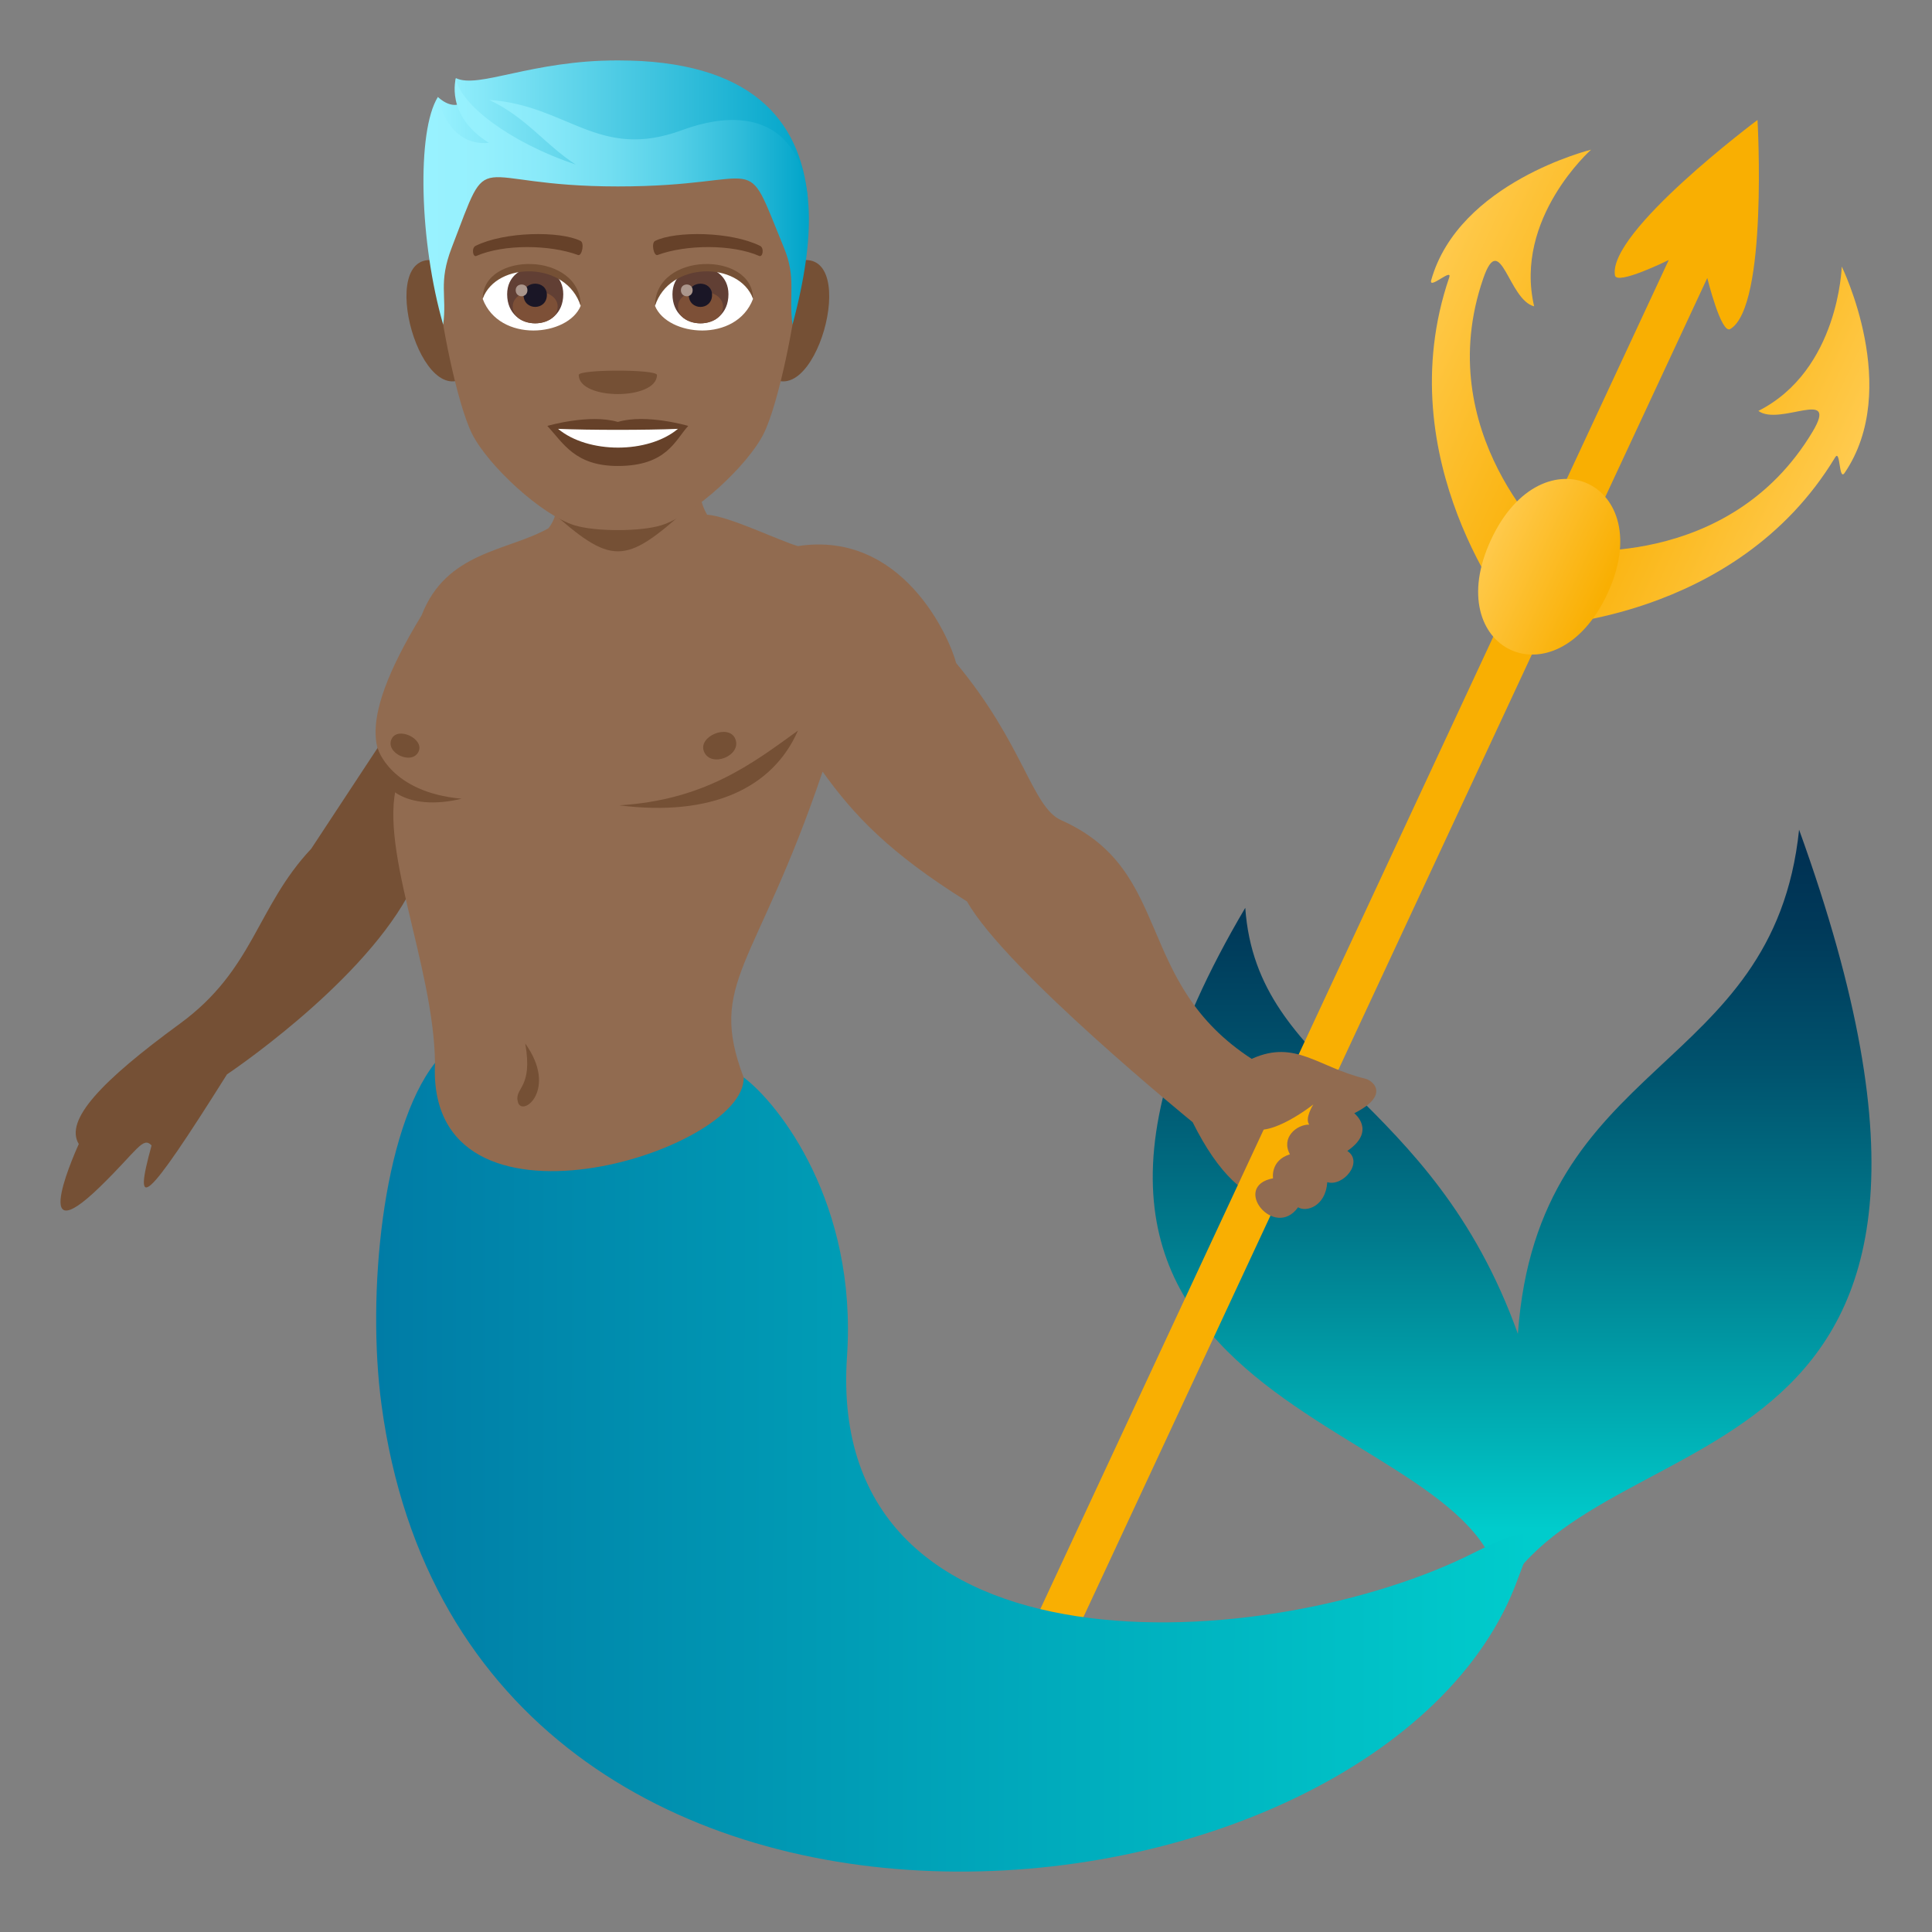 <?xml version="1.0" encoding="utf-8"?>
<!-- Generator: Adobe Illustrator 15.0.0, SVG Export Plug-In . SVG Version: 6.00 Build 0)  -->
<!DOCTYPE svg PUBLIC "-//W3C//DTD SVG 1.1//EN" "http://www.w3.org/Graphics/SVG/1.1/DTD/svg11.dtd">
<svg version="1.1" id="Layer_1" xmlns:x="http://ns.adobe.com/Extensibility/1.0/" xmlns:i="http://ns.adobe.com/AdobeIllustrator/10.0/" xmlns:graph="http://ns.adobe.com/Graphs/1.0/"
	 xmlns="http://www.w3.org/2000/svg" xmlns:xlink="http://www.w3.org/1999/xlink" xmlns:a="http://ns.adobe.com/AdobeSVGViewerExtensions/3.0/"
	 x="0px" y="0px" width="64px" height="64px" viewBox="0 0 64 64" enable-background="new 0 0 64 64" xml:space="preserve">
<rect x="0" y="0" width="64" height="64" fill="#808080" stroke="none"/>
<path fill="#755035" d="M2.61,37.898c-0.48-0.793,0.746-2.084,3.35-3.988c2.457-1.795,2.531-3.857,4.35-5.795l2.455-3.729
	c1.414,0.661,2.742,0.622,3.42,2.239c-0.459,0.867-1.91,1.787-2.695,3.086C11.8,32.736,7.519,35.59,7.519,35.59
	c-2.746,4.369-3.111,4.58-2.498,2.354c-0.291-0.309-0.465,0.16-1.707,1.369C0.858,41.701,2.61,37.898,2.61,37.898z"/>
<linearGradient id="SVGID_1_" gradientUnits="userSpaceOnUse" x1="1357.988" y1="54.711" x2="1357.988" y2="29.326" gradientTransform="matrix(-1 -0.001 -0.001 1 1408.132 -0.087)">
	<stop  offset="0.103" style="stop-color:#00CCCC"/>
	<stop  offset="0.213" style="stop-color:#00B3B8"/>
	<stop  offset="0.48" style="stop-color:#007B8D"/>
	<stop  offset="0.71" style="stop-color:#00526D"/>
	<stop  offset="0.89" style="stop-color:#003959"/>
	<stop  offset="1" style="stop-color:#003052"/>
	<a:midPointStop  offset="0.103" style="stop-color:#00CCCC"/>
	<a:midPointStop  offset="0.403" style="stop-color:#00CCCC"/>
	<a:midPointStop  offset="1" style="stop-color:#003052"/>
</linearGradient>
<path fill="url(#SVGID_1_)" d="M59.597,27.485c8.031,22.227-6.393,19.091-9.883,25.372c-0.285-6.227-18.625-5.574-8.463-22.784
	c0.389,5.501,6.152,6.093,9.031,14.112C50.938,34.971,58.749,35.637,59.597,27.485z"/>
<path fill="#916B50" d="M41.497,35.098c-3.965-2.555-2.582-6.256-6.344-7.928c-0.969-0.432-1.236-2.51-3.479-5.205
	c-0.225-0.867-1.791-4.402-5.242-3.875c-0.578-0.159-2.285-0.996-3.008-1.039c-0.896-1.521,1.043-3.5-3.604-2.92
	c-1.994,0.345-0.844,2.354-1.652,3.369c-1.361,0.765-3.383,0.765-4.201,2.882c-2.396,3.917-1.42,4.843-0.75,5.376
	c-0.787,2.127,1.152,6.16,1.193,9.451c-2.244,6.043,12.131,4.402,10.223,0.48c-1.199-3.174,0.404-3.588,2.617-10.127
	c1.041,1.448,2.205,2.689,4.785,4.301c1.266,2.262,7.473,7.311,7.473,7.311C43.03,44.256,46.888,34.623,41.497,35.098z"/>
<path fill="#F9AF02" d="M56.556,9.208c0,0,0.459,1.871,0.76,1.692c1.256-0.741,0.904-6.926,0.904-6.926s-4.963,3.707-4.723,5.146
	c0.057,0.347,1.783-0.508,1.783-0.508L33.251,55.902l1.273,0.597L56.556,9.208z"/>
<path fill="#755035" d="M18.169,16.861c2.094,1.872,2.514,1.871,4.598-0.007L18.169,16.861z"/>
<path fill="#755035" d="M14.419,8.631c-2.021-0.366-0.443,5.291,1.139,3.73C16.292,11.64,15.362,8.802,14.419,8.631z"/>
<path fill="#755035" d="M26.513,8.631c-0.945,0.171-1.873,3.009-1.137,3.73C26.958,13.922,28.536,8.266,26.513,8.631z"/>
<path fill="#916B50" d="M20.466,2c-4.18,0-6.197,3.162-5.943,7.564c0.051,0.885,0.598,3.771,1.115,4.807
	c0.533,1.06,2.305,2.693,3.393,3.03c0.686,0.213,2.188,0.213,2.873,0c1.086-0.337,2.859-1.971,3.391-3.03
	c0.518-1.036,1.064-3.922,1.117-4.807C26.663,5.163,24.649,1.999,20.466,2z"/>
<path fill="#664129" d="M20.466,13.977c-0.941-0.276-2.334,0.132-2.334,0.132c0.531,0.577,0.92,1.327,2.334,1.327
	c1.621,0,1.896-0.851,2.332-1.327C22.798,14.108,21.405,13.698,20.466,13.977z"/>
<path fill="#FFFFFF" d="M18.487,14.206c0.988,0.827,2.979,0.831,3.971,0C21.405,14.25,19.546,14.251,18.487,14.206z"/>
<path fill="#755035" d="M21.763,12.421c0,0.845-2.592,0.844-2.592,0C19.171,12.229,21.763,12.229,21.763,12.421z"/>
<linearGradient id="SVGID_2_" gradientUnits="userSpaceOnUse" x1="15.745" y1="5.271" x2="28.089" y2="5.271" gradientTransform="matrix(1 0 0 1 -1.329 -0.981)">
	<stop  offset="0" style="stop-color:#99F2FF"/>
	<stop  offset="0.322" style="stop-color:#67D8ED"/>
	<stop  offset="1" style="stop-color:#00A4C9"/>
	<a:midPointStop  offset="0" style="stop-color:#99F2FF"/>
	<a:midPointStop  offset="0.491" style="stop-color:#99F2FF"/>
	<a:midPointStop  offset="1" style="stop-color:#00A4C9"/>
</linearGradient>
<path fill="url(#SVGID_2_)" d="M20.466,2c-2.875,0-4.615,0.951-5.365,0.587c0,0-0.08,0.489,0.215,0.81c0,0-0.311,0.267-0.813-0.185
	c-0.477,1.548,0.939,2.444,5.963,2.444c5.025,0,3.824-1.224,6.295,0.925C26.519,3.933,24.835,2,20.466,2z"/>
<linearGradient id="SVGID_3_" gradientUnits="userSpaceOnUse" x1="15.355" y1="7.653" x2="28.125" y2="7.653" gradientTransform="matrix(1 0 0 1 -1.329 -0.981)">
	<stop  offset="0" style="stop-color:#99F2FF"/>
	<stop  offset="0.151" style="stop-color:#95F0FD"/>
	<stop  offset="0.314" style="stop-color:#88E9F9"/>
	<stop  offset="0.483" style="stop-color:#72DEF1"/>
	<stop  offset="0.656" style="stop-color:#54CFE7"/>
	<stop  offset="0.83" style="stop-color:#2DBBD9"/>
	<stop  offset="1" style="stop-color:#00A4C9"/>
	<a:midPointStop  offset="0" style="stop-color:#99F2FF"/>
	<a:midPointStop  offset="0.691" style="stop-color:#99F2FF"/>
	<a:midPointStop  offset="1" style="stop-color:#00A4C9"/>
</linearGradient>
<path fill="url(#SVGID_3_)" d="M22.593,4.311c-2.766,1.021-3.775-0.822-6.387-1.001c1.244,0.586,1.85,1.488,2.867,2.141
	c-2.219-0.742-3.848-2.021-3.971-2.859c0,0-0.371,1.225,1.094,2.141c-1.4,0.129-1.693-1.516-1.693-1.516
	c-0.707,1.139-0.609,4.813,0.178,7.538c0.131-0.973-0.168-1.374,0.281-2.547c1.346-3.503,0.48-2.032,5.504-2.032
	s4.119-1.342,5.504,2.032c0.416,1.006,0.15,1.574,0.283,2.547C27.905,4.607,25.53,3.227,22.593,4.311z"/>
<path fill="#FFFFFF" d="M24.944,9.904c-0.561,1.462-2.834,1.248-3.248,0.225C22.011,8.484,24.636,8.343,24.944,9.904z"/>
<path fill="#FFFFFF" d="M15.991,9.904c0.555,1.462,2.828,1.248,3.246,0.225C18.921,8.483,16.294,8.342,15.991,9.904z"/>
<path fill="#664129" d="M25.175,8.143c-0.957-0.474-2.787-0.498-3.469-0.165c-0.145,0.063-0.049,0.513,0.074,0.47
	c0.949-0.352,2.482-0.36,3.371,0.031C25.272,8.528,25.321,8.209,25.175,8.143z"/>
<path fill="#664129" d="M15.757,8.143c0.957-0.474,2.787-0.498,3.469-0.165c0.145,0.063,0.049,0.513-0.074,0.471
	c-0.951-0.353-2.482-0.361-3.373,0.03C15.661,8.528,15.612,8.209,15.757,8.143z"/>
<path fill="#613F34" d="M22.276,9.748c0,1.284,1.855,1.284,1.855,0C24.132,8.557,22.276,8.557,22.276,9.748z"/>
<path fill="#7D5037" d="M22.46,10.159c0,0.735,1.49,0.735,1.49,0C23.95,9.476,22.46,9.476,22.46,10.159z"/>
<path fill="#1A1626" d="M22.817,9.769c0,0.531,0.771,0.531,0.771,0C23.589,9.273,22.817,9.273,22.817,9.769z"/>
<path fill="#AB968C" d="M22.556,9.612c0,0.269,0.389,0.269,0.389,0C22.944,9.362,22.556,9.362,22.556,9.612z"/>
<path fill="#613F34" d="M16.8,9.748c0,1.284,1.859,1.284,1.859-0.001C18.659,8.557,16.8,8.557,16.8,9.748z"/>
<path fill="#7D5037" d="M16.985,10.157c0,0.737,1.488,0.737,1.488,0.001C18.474,9.476,16.985,9.476,16.985,10.157z"/>
<path fill="#1A1626" d="M17.343,9.769c0,0.531,0.773,0.53,0.773-0.001C18.116,9.273,17.343,9.273,17.343,9.769z"/>
<path fill="#AB968C" d="M17.083,9.612c0,0.269,0.389,0.269,0.389-0.001C17.472,9.361,17.083,9.363,17.083,9.612z"/>
<path fill="#755035" d="M24.944,9.892c0-1.569-3.248-1.569-3.248,0.25C22.161,8.649,24.479,8.649,24.944,9.892z"/>
<path fill="#755035" d="M15.991,9.892c0-1.569,3.246-1.569,3.246,0.249C18.774,8.648,16.452,8.648,15.991,9.892z"/>
<path fill="#916B50" d="M42.171,39.033c0,0-0.098-0.59,0.559-0.795c-0.305-0.559,0.229-0.99,0.641-0.984
	c-0.162-0.203,0.135-0.668,0.135-0.668s-1.418,1.125-2.076,0.773c-1.443-0.771-0.451-2.071,0.07-2.299
	c1.422-0.623,2.162,0.294,3.717,0.67c0.291,0.07,0.82,0.557-0.355,1.148c0,0,0.746,0.582-0.23,1.248
	c0.553,0.369-0.141,1.195-0.664,1.035c-0.055,0.809-0.701,1.002-0.967,0.832C42.218,41.082,40.771,39.298,42.171,39.033z"/>
<path fill="#755035" d="M12.972,24.48c-0.219,0.461,0.674,0.881,0.893,0.418C14.065,24.473,13.173,24.053,12.972,24.48z"/>
<path fill="#755035" d="M23.321,24.897c0.225,0.554,1.262,0.134,1.037-0.419C24.151,23.965,23.112,24.387,23.321,24.897z"/>
<path fill="#755035" d="M15.294,26.459c-2.369-0.213-2.781-1.664-2.781-1.664C12.323,26.15,13.503,26.889,15.294,26.459z"/>
<path fill="#755035" d="M26.433,24.202c-1.523,1.103-3.084,2.298-5.916,2.476C23.567,27.064,25.601,26.104,26.433,24.202z"/>
<path fill="#755035" d="M17.399,34.567c0.27,1.52-0.385,1.45-0.24,1.95C17.308,37.016,18.487,36.088,17.399,34.567z"/>
<linearGradient id="SVGID_4_" gradientUnits="userSpaceOnUse" x1="1357.389" y1="50.492" x2="1395.612" y2="50.492" gradientTransform="matrix(-1 -0.001 -0.001 1 1408.132 -0.087)">
	<stop  offset="0" style="stop-color:#00CCCC"/>
	<stop  offset="1" style="stop-color:#007CA6"/>
	<a:midPointStop  offset="0" style="stop-color:#00CCCC"/>
	<a:midPointStop  offset="0.5" style="stop-color:#00CCCC"/>
	<a:midPointStop  offset="1" style="stop-color:#007CA6"/>
</linearGradient>
<path fill="url(#SVGID_4_)" d="M14.411,35.209c-1.746,2.225-2.264,7.68-1.775,11.313c2.855,21.308,33.227,17.993,37.645,5.778
	c0.447-1.232,1.02-2.117-1.455-0.863c-6.646,3.359-21.51,4.414-20.768-6.498c0.346-5.084-2.264-8.381-3.424-9.25
	C24.726,38.152,14.089,41.455,14.411,35.209z"/>
<linearGradient id="SVGID_5_" gradientUnits="userSpaceOnUse" x1="54.835" y1="218.884" x2="62.247" y2="218.884" gradientTransform="matrix(0.906 0.423 -0.423 0.906 96.653 -207.724)">
	<stop  offset="0" style="stop-color:#F9AF02"/>
	<stop  offset="1" style="stop-color:#FFCA4D"/>
	<a:midPointStop  offset="0" style="stop-color:#F9AF02"/>
	<a:midPointStop  offset="0.5" style="stop-color:#F9AF02"/>
	<a:midPointStop  offset="1" style="stop-color:#FFCA4D"/>
</linearGradient>
<path fill="url(#SVGID_5_)" d="M60.79,15.153c0.182-0.301,0.117,0.802,0.316,0.512c1.896-2.788-0.096-6.835-0.096-6.835
	s-0.092,3.432-2.762,4.782c0.709,0.519,2.686-0.799,1.795,0.69c-2.781,4.647-8.24,3.909-8.24,3.909l-0.973,2.538
	C50.831,20.75,57.489,20.618,60.79,15.153z"/>
<linearGradient id="SVGID_6_" gradientUnits="userSpaceOnUse" x1="47.023" y1="218.885" x2="54.434" y2="218.885" gradientTransform="matrix(0.906 0.423 -0.423 0.906 96.653 -207.724)">
	<stop  offset="0" style="stop-color:#FFCA4D"/>
	<stop  offset="1" style="stop-color:#F9AF02"/>
	<a:midPointStop  offset="0" style="stop-color:#FFCA4D"/>
	<a:midPointStop  offset="0.5" style="stop-color:#FFCA4D"/>
	<a:midPointStop  offset="1" style="stop-color:#F9AF02"/>
</linearGradient>
<path fill="url(#SVGID_6_)" d="M48.007,9.192c0.113-0.333-0.689,0.425-0.596,0.087c0.916-3.245,5.297-4.321,5.297-4.321
	s-2.57,2.277-1.887,5.19c-0.855-0.21-1.115-2.571-1.684-0.931c-1.771,5.117,2.303,8.823,2.303,8.823l-1.32,2.378
	C50.12,20.419,45.942,15.234,48.007,9.192z"/>
<linearGradient id="SVGID_7_" gradientUnits="userSpaceOnUse" x1="52.509" y1="224.44" x2="56.759" y2="224.44" gradientTransform="matrix(0.906 0.423 -0.423 0.906 96.653 -207.724)">
	<stop  offset="0" style="stop-color:#FFCA4D"/>
	<stop  offset="1" style="stop-color:#F9AF02"/>
	<a:midPointStop  offset="0" style="stop-color:#FFCA4D"/>
	<a:midPointStop  offset="0.5" style="stop-color:#FFCA4D"/>
	<a:midPointStop  offset="1" style="stop-color:#F9AF02"/>
</linearGradient>
<path fill="url(#SVGID_7_)" d="M53.245,19.673c-1.709,3.666-5.561,1.87-3.852-1.797C51.104,14.209,54.956,16.005,53.245,19.673z"/>
</svg>
